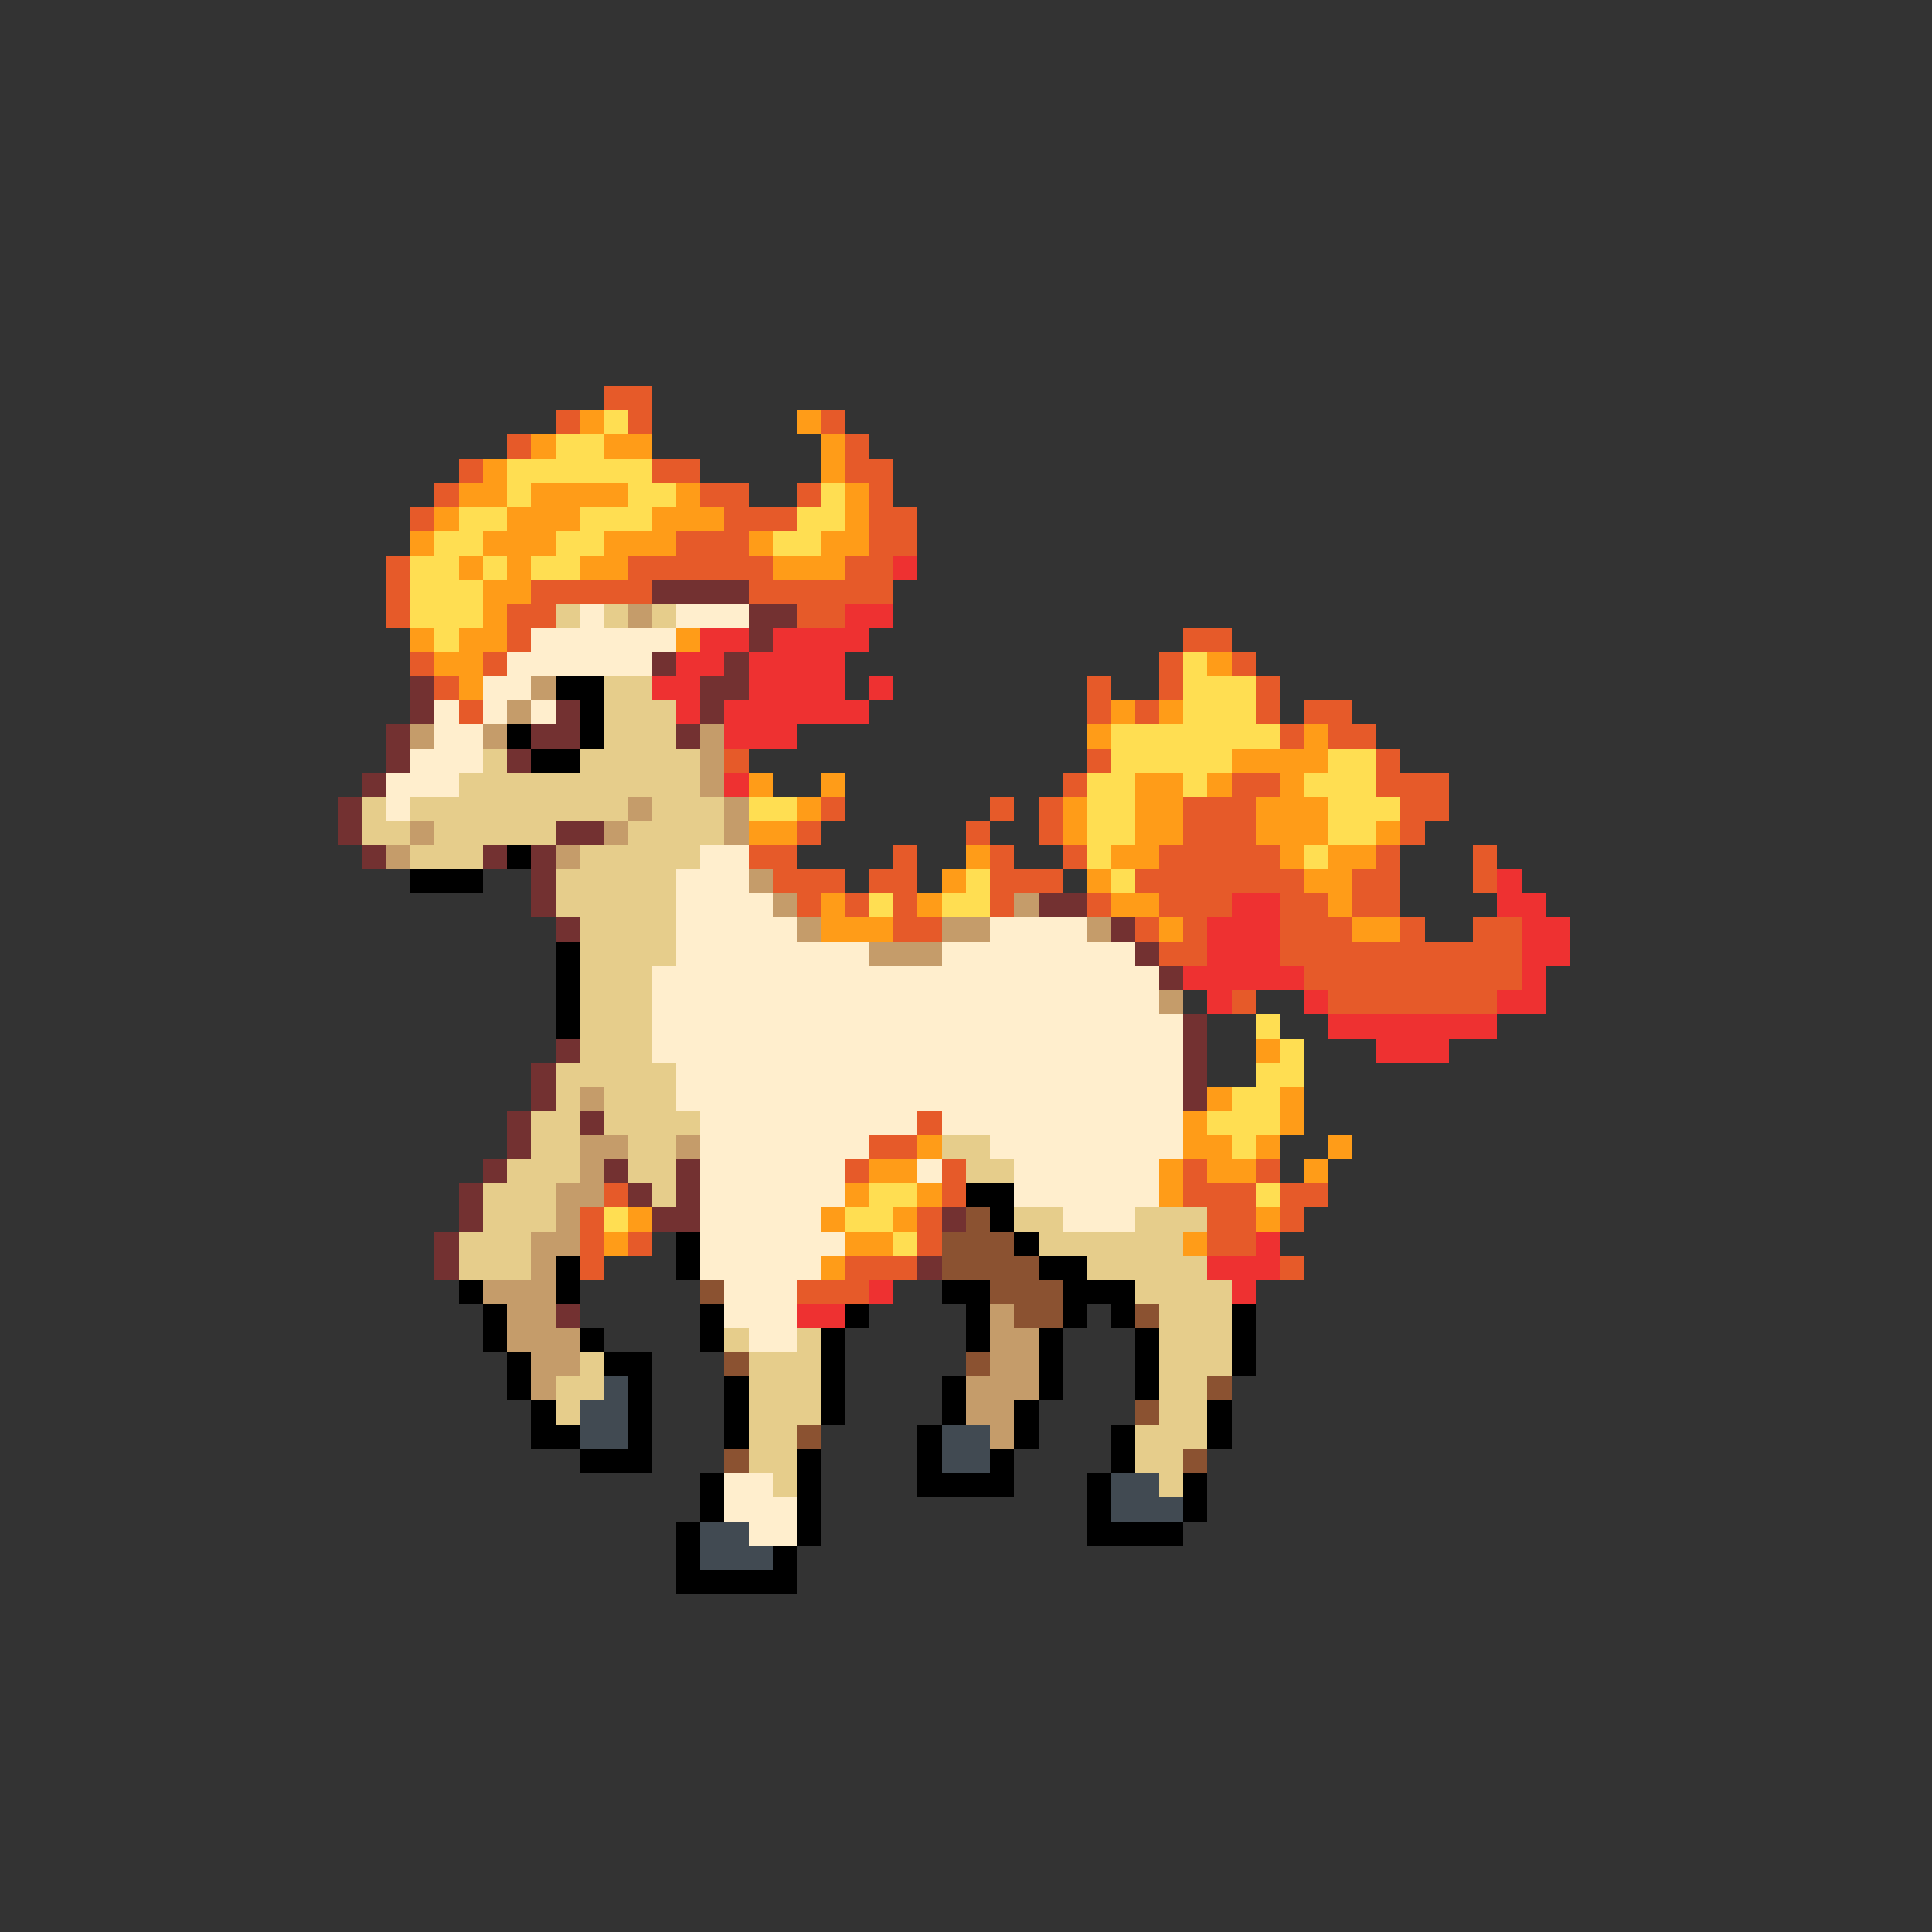 <svg xmlns="http://www.w3.org/2000/svg" viewBox="0 -0.5 80 80" shape-rendering="crispEdges">
<rect x="0" y="-0.5" width="80" height="80" fill="#333333" stroke="none"/>
<path stroke="#e65a29" d="M25 16h2M23 17h1M26 17h1M34 17h1M21 18h1M35 18h1M19 19h1M27 19h2M35 19h2M18 20h1M29 20h2M33 20h1M36 20h1M17 21h1M30 21h3M36 21h2M28 22h3M36 22h2M16 23h1M26 23h6M35 23h2M16 24h1M22 24h5M31 24h6M16 25h1M21 25h2M33 25h2M21 26h1M49 26h2M17 27h1M20 27h1M48 27h1M51 27h1M18 28h1M45 28h1M48 28h1M52 28h1M19 29h1M45 29h1M47 29h1M52 29h1M54 29h2M53 30h1M55 30h2M30 31h1M45 31h1M57 31h1M44 32h1M51 32h2M57 32h3M34 33h1M41 33h1M43 33h1M49 33h3M58 33h2M33 34h1M40 34h1M43 34h1M49 34h3M58 34h1M31 35h2M37 35h1M41 35h1M44 35h1M48 35h5M57 35h1M61 35h1M32 36h3M36 36h2M41 36h3M47 36h7M56 36h2M61 36h1M33 37h1M35 37h1M37 37h1M41 37h1M45 37h1M48 37h3M53 37h2M56 37h2M37 38h2M47 38h1M49 38h1M53 38h3M58 38h1M61 38h2M48 39h2M53 39h10M54 40h9M51 41h1M55 41h7M38 46h1M36 47h2M35 48h1M39 48h1M49 48h1M52 48h1M25 49h1M39 49h1M49 49h3M53 49h2M24 50h1M38 50h1M50 50h2M53 50h1M24 51h1M26 51h1M38 51h1M50 51h2M24 52h1M35 52h3M53 52h1M33 53h3" />
<path stroke="#ff9c18" d="M24 17h1M33 17h1M22 18h1M25 18h2M34 18h1M20 19h1M34 19h1M19 20h2M22 20h4M28 20h1M35 20h1M18 21h1M21 21h3M27 21h3M35 21h1M17 22h1M20 22h3M25 22h3M31 22h1M34 22h2M19 23h1M21 23h1M24 23h2M32 23h3M20 24h2M20 25h1M17 26h1M19 26h2M28 26h1M18 27h2M50 27h1M19 28h1M46 29h1M48 29h1M45 30h1M54 30h1M51 31h4M31 32h1M34 32h1M47 32h2M50 32h1M53 32h1M33 33h1M44 33h1M47 33h2M52 33h3M31 34h2M44 34h1M47 34h2M52 34h3M57 34h1M40 35h1M46 35h2M53 35h1M55 35h2M39 36h1M45 36h1M54 36h2M34 37h1M38 37h1M46 37h2M55 37h1M34 38h3M48 38h1M56 38h2M52 43h1M50 45h1M53 45h1M49 46h1M53 46h1M38 47h1M49 47h2M52 47h1M55 47h1M36 48h2M48 48h1M50 48h2M54 48h1M35 49h1M38 49h1M48 49h1M26 50h1M34 50h1M37 50h1M52 50h1M25 51h1M35 51h2M49 51h1M34 52h1" />
<path stroke="#ffde52" d="M25 17h1M23 18h2M21 19h6M21 20h1M26 20h2M34 20h1M19 21h2M24 21h3M33 21h2M18 22h2M23 22h2M32 22h2M17 23h2M20 23h1M22 23h2M17 24h3M17 25h3M18 26h1M49 27h1M49 28h3M49 29h3M46 30h7M46 31h5M55 31h2M45 32h2M49 32h1M54 32h3M31 33h2M45 33h2M55 33h3M45 34h2M55 34h2M45 35h1M54 35h1M40 36h1M46 36h1M36 37h1M39 37h2M52 42h1M53 43h1M52 44h2M51 45h2M50 46h3M51 47h1M36 49h2M52 49h1M25 50h1M35 50h2M37 51h1" />
<path stroke="#ee3131" d="M37 23h1M35 25h2M29 26h2M32 26h4M28 27h2M31 27h4M27 28h2M31 28h4M36 28h1M28 29h1M30 29h6M30 30h3M30 32h1M62 36h1M51 37h2M62 37h2M50 38h3M63 38h2M50 39h3M63 39h2M49 40h5M63 40h1M50 41h1M54 41h1M62 41h2M55 42h7M57 43h3M52 51h1M50 52h3M36 53h1M51 53h1M33 54h2" />
<path stroke="#733131" d="M27 24h4M31 25h2M31 26h1M27 27h1M30 27h1M17 28h1M29 28h2M17 29h1M23 29h1M29 29h1M16 30h1M22 30h2M28 30h1M16 31h1M21 31h1M15 32h1M14 33h1M14 34h1M23 34h2M15 35h1M20 35h1M22 35h1M22 36h1M22 37h1M43 37h2M23 38h1M46 38h1M47 39h1M48 40h1M49 42h1M23 43h1M49 43h1M22 44h1M49 44h1M22 45h1M49 45h1M21 46h1M24 46h1M21 47h1M20 48h1M25 48h1M28 48h1M19 49h1M26 49h1M28 49h1M19 50h1M27 50h2M39 50h1M18 51h1M18 52h1M38 52h1M23 54h1" />
<path stroke="#e6cd8b" d="M23 25h1M25 25h1M27 25h1M25 28h2M25 29h3M25 30h3M20 31h1M24 31h5M19 32h10M15 33h1M17 33h9M27 33h3M15 34h2M18 34h5M26 34h4M17 35h3M24 35h5M23 36h5M23 37h5M24 38h4M24 39h4M24 40h3M24 41h3M24 42h3M24 43h3M23 44h5M23 45h1M25 45h3M22 46h2M25 46h4M22 47h2M26 47h2M39 47h2M21 48h3M26 48h2M40 48h2M20 49h3M27 49h1M20 50h3M42 50h2M47 50h3M19 51h3M43 51h6M19 52h3M45 52h5M47 53h4M48 54h3M30 55h1M33 55h1M48 55h3M24 56h1M31 56h3M48 56h3M23 57h2M31 57h3M48 57h2M23 58h1M31 58h3M48 58h2M31 59h2M47 59h3M31 60h2M47 60h2M32 61h1M48 61h1" />
<path stroke="#ffeecd" d="M24 25h1M28 25h3M22 26h6M21 27h6M20 28h2M18 29h1M20 29h1M22 29h1M18 30h2M17 31h3M16 32h3M16 33h1M29 35h2M28 36h3M28 37h4M28 38h5M41 38h4M28 39h8M39 39h8M27 40h21M27 41h21M27 42h22M27 43h22M28 44h21M28 45h21M29 46h9M39 46h10M29 47h7M41 47h8M29 48h6M38 48h1M42 48h6M29 49h6M42 49h6M29 50h5M44 50h3M29 51h6M29 52h5M30 53h3M30 54h3M31 55h2M30 61h2M30 62h3M31 63h2" />
<path stroke="#c59c6a" d="M26 25h1M22 28h1M21 29h1M17 30h1M20 30h1M29 30h1M29 31h1M29 32h1M26 33h1M30 33h1M17 34h1M25 34h1M30 34h1M16 35h1M23 35h1M31 36h1M32 37h1M42 37h1M33 38h1M39 38h2M45 38h1M36 39h3M48 41h1M24 45h1M24 47h2M28 47h1M24 48h1M23 49h2M23 50h1M22 51h2M22 52h1M20 53h3M21 54h2M41 54h1M21 55h3M41 55h2M22 56h2M41 56h2M22 57h1M40 57h3M40 58h2M41 59h1" />
<path stroke="#000000" d="M23 28h2M24 29h1M21 30h1M24 30h1M22 31h2M21 35h1M17 36h3M23 39h1M23 40h1M23 41h1M23 42h1M40 49h2M41 50h1M28 51h1M42 51h1M23 52h1M28 52h1M43 52h2M19 53h1M23 53h1M39 53h2M44 53h3M20 54h1M29 54h1M35 54h1M40 54h1M44 54h1M46 54h1M51 54h1M20 55h1M24 55h1M29 55h1M34 55h1M40 55h1M43 55h1M47 55h1M51 55h1M21 56h1M25 56h2M34 56h1M43 56h1M47 56h1M51 56h1M21 57h1M26 57h1M30 57h1M34 57h1M39 57h1M43 57h1M47 57h1M22 58h1M26 58h1M30 58h1M34 58h1M39 58h1M42 58h1M50 58h1M22 59h2M26 59h1M30 59h1M38 59h1M42 59h1M46 59h1M50 59h1M24 60h3M33 60h1M38 60h1M41 60h1M46 60h1M29 61h1M33 61h1M38 61h4M45 61h1M49 61h1M29 62h1M33 62h1M45 62h1M49 62h1M28 63h1M33 63h1M45 63h4M28 64h1M32 64h1M28 65h5" />
<path stroke="#8b5231" d="M40 50h1M39 51h3M39 52h4M29 53h1M41 53h3M42 54h2M47 54h1M30 56h1M40 56h1M50 57h1M47 58h1M33 59h1M30 60h1M49 60h1" />
<path stroke="#414a52" d="M25 57h1M24 58h2M24 59h2M39 59h2M39 60h2M46 61h2M46 62h3M29 63h2M29 64h3" />
</svg>